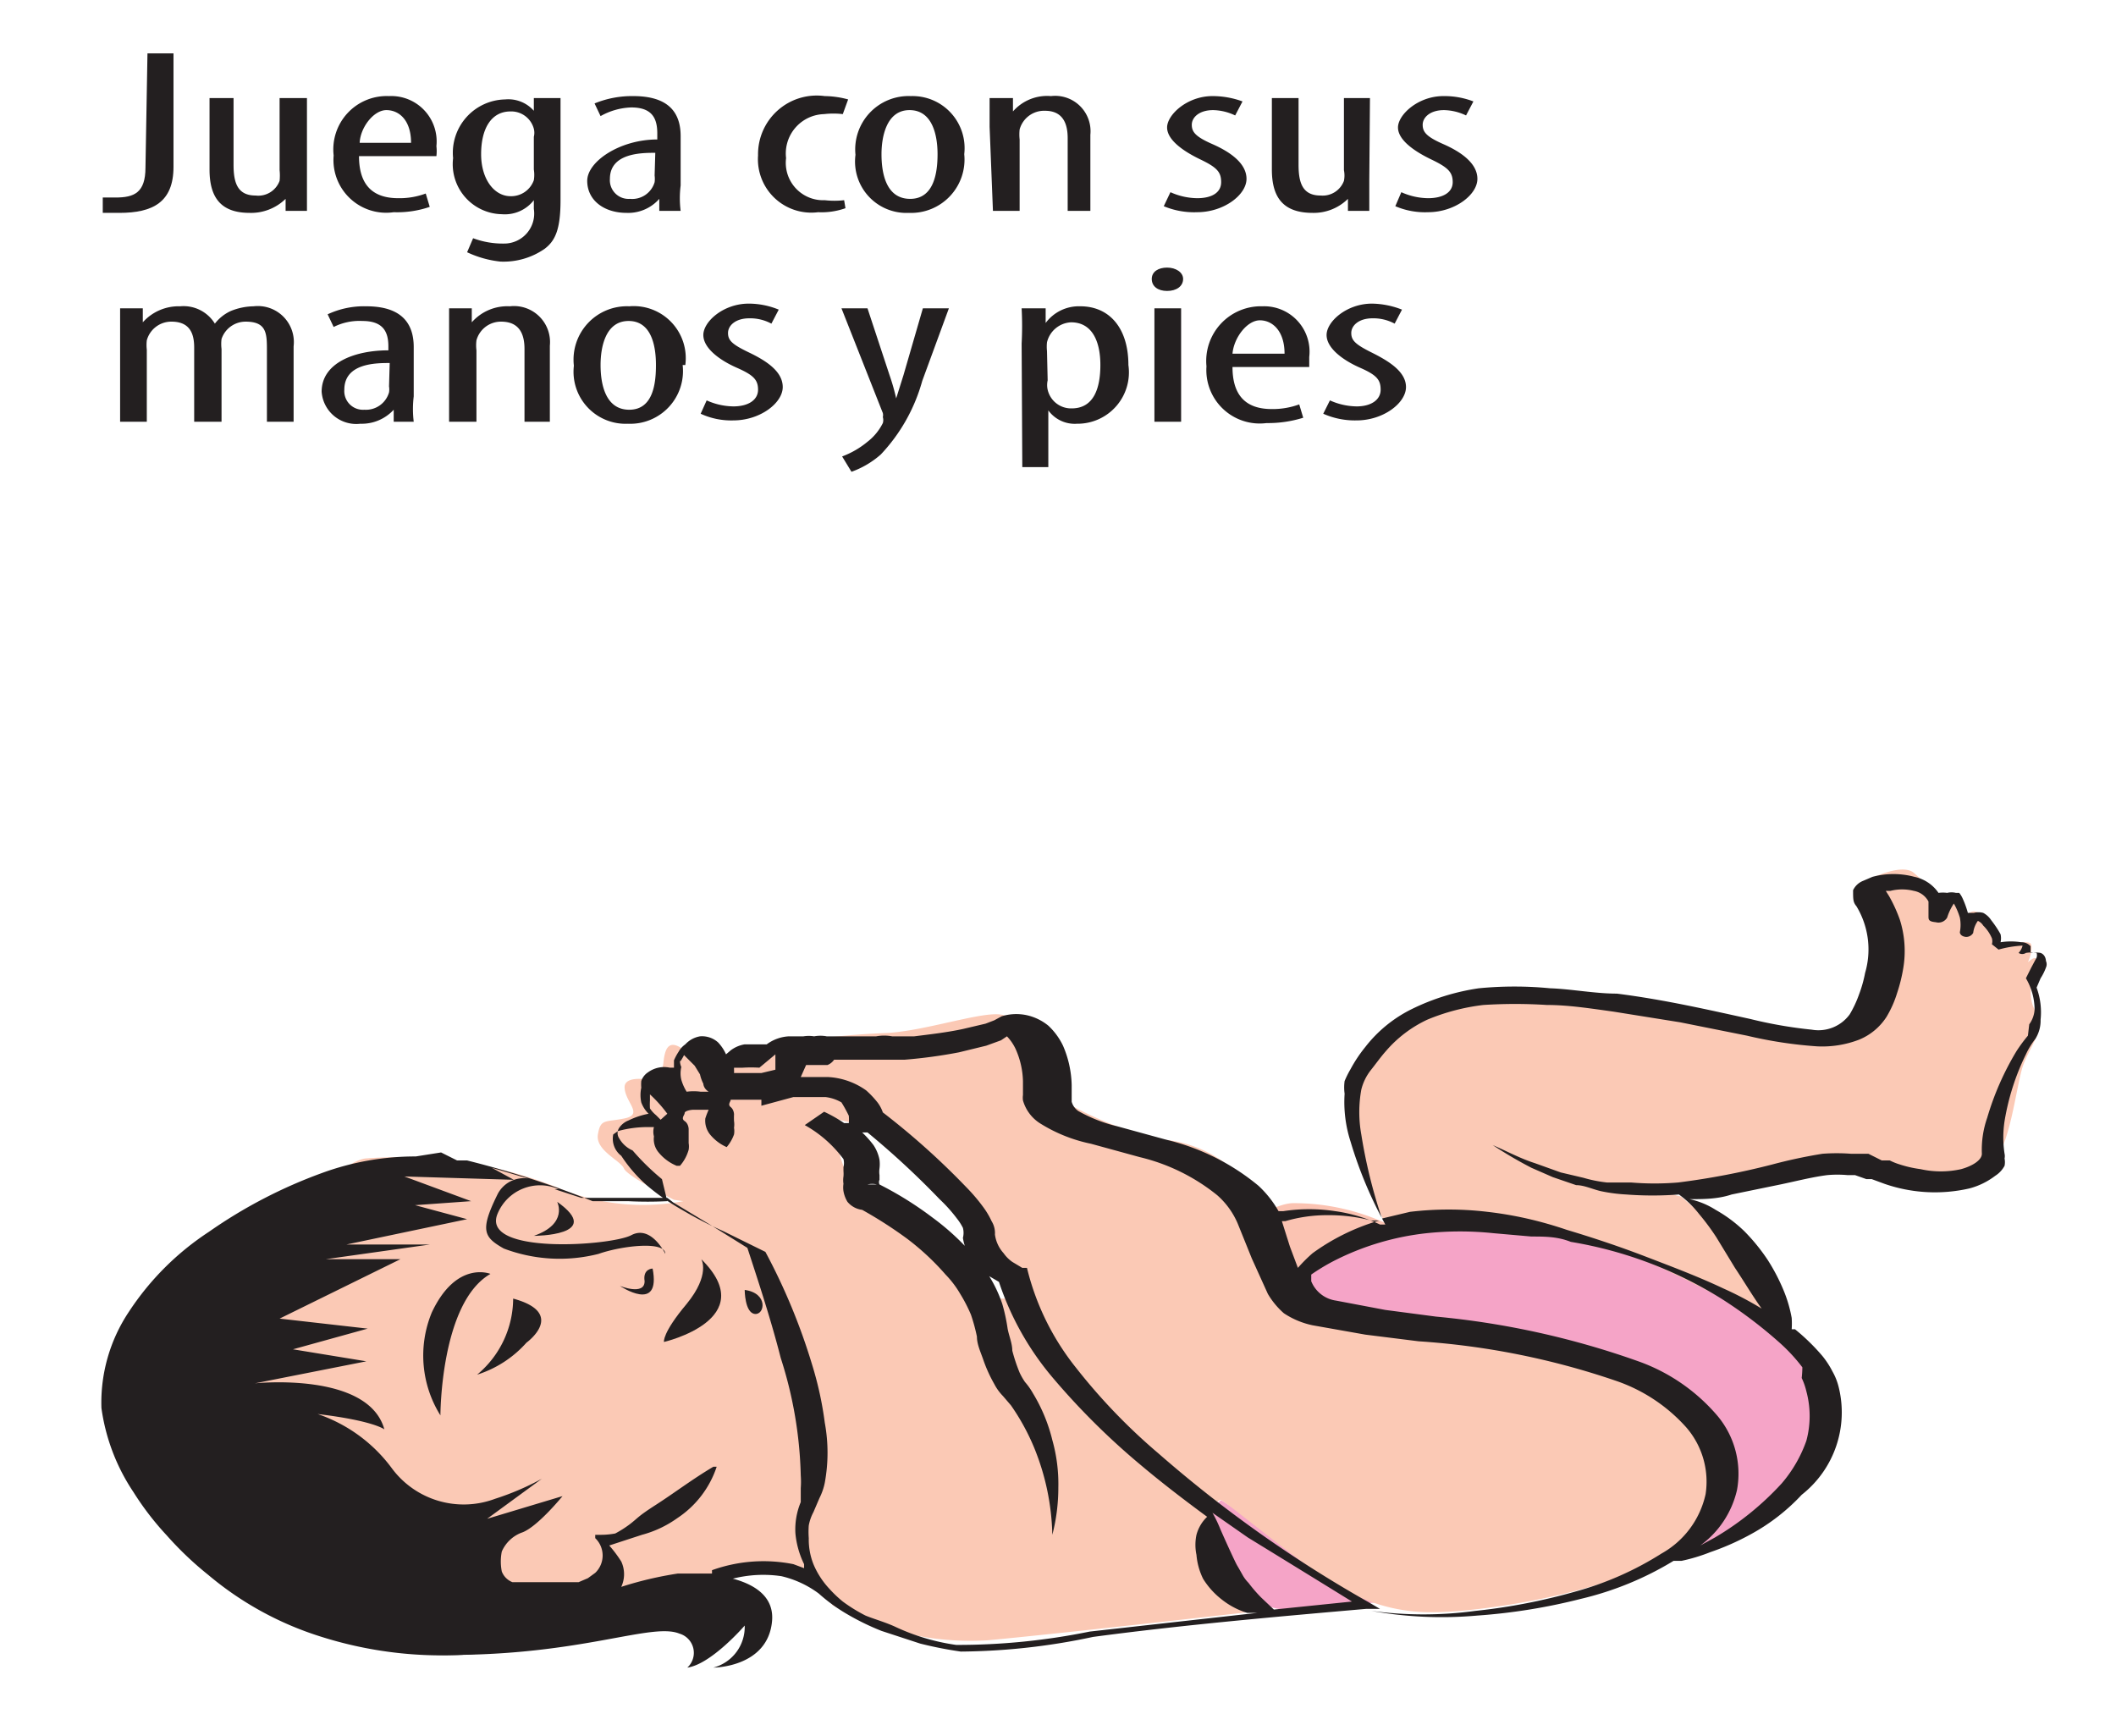 <svg id="Capa_1" data-name="Capa 1" xmlns="http://www.w3.org/2000/svg" viewBox="0 0 31.71 26.01"><defs><style>.cls-1{fill:#fbc3b2;}.cls-2{fill:#f5a4c7;}.cls-3{fill:#fbc9b5;}.cls-4{fill:#231f20;}</style></defs><title>6-5meses</title><path class="cls-1" d="M17.63,19.14s1.2-1.09,1.74-1.11a3.31,3.31,0,0,1,1.86.56c.22.29-1.43.92-1.43.92Z"/><path class="cls-2" d="M18.3,22.48s-.5.34,0,1a1.26,1.26,0,0,0,1.44.61l.92-.08Z"/><path class="cls-2" d="M19,19.33a7,7,0,0,1,2.43-1,9.16,9.16,0,0,1,5.14,1.48,3.07,3.07,0,0,1,.75,1.14,2,2,0,0,1-.77,1.68,5,5,0,0,1-1.56.69Z"/><path class="cls-3" d="M20.81,18.42a4.53,4.53,0,0,1-.55-1.61c0-.61.32-2.16,2.75-1.95s4.42.89,4.69.6a2.05,2.05,0,0,0,.37-1.08,10.91,10.91,0,0,0-.17-1.15s.58-.32.78-.15l.46.4s.15-.2.23,0a.67.67,0,0,1,.06.27s.13-.17.24-.05.22.42.28.46.47-.11.49,0-.05.26-.05.26.15-.14.12,0-.16.5,0,.74-.08.5-.19.8-.2,1.34-.52,1.52a1.21,1.21,0,0,1-1.09.2,4.08,4.08,0,0,0-1.52-.25,3.4,3.4,0,0,1-1.54.38c-1.06,0-.46.12-.46.12s.81.69.95.85A12.63,12.63,0,0,1,26.82,20s-1.5-.83-2.11-1.08S22,18,20.81,18.42"/><path class="cls-3" d="M10.24,18a3.28,3.28,0,0,1-1.9-.21,6.45,6.45,0,0,0-2.86-.43c-.66.06-3.37,3.26-2.43,4.09A13.11,13.11,0,0,0,5.8,23.29c.32.12,1.47,1.19,2.64.94s2.41-.81,3.18-.7.85.52.85.52a4.26,4.26,0,0,0,2.34.53c1.28-.12,4.24-.46,4.24-.46a1.71,1.71,0,0,1-.82-.86c-.16-.54,0-.8.07-.78s1.25,1,1.58,1.17a2.64,2.64,0,0,0,1.58.51c.9,0,3.29-.4,3.9-1.17a1.25,1.25,0,0,0,.16-1.65,2.16,2.16,0,0,0-1.55-1c-.91-.18-3.79-.46-4.35-1s-.71-1.33-.95-1.62a1.84,1.84,0,0,0-1.21-.64c-.57-.08-1.91-.62-2-1.08s-.18-.78-.5-.8-1.12.25-1.67.28a11.79,11.79,0,0,0-2.4.34c-.22.14-.23.28.22.34a9,9,0,0,1,1.6.18c.3.14,1.88,1.37,2,1.89s.12.58.48.78l.11.45-.7,0a9.35,9.35,0,0,0-1.39-1.38,1.17,1.17,0,0,1-.63-.8,2.31,2.31,0,0,0-.29-.58s1,.32.69,0-.52-.75-.71-.75a6.14,6.14,0,0,1-2-.2c-.27-.22-.31,0-.33.19a.63.63,0,0,1-.1.26s-.49-.12-.48.1.29.4,0,.46-.36,0-.4.24.34.39.39.51.75.47.75.47"/><path class="cls-4" d="M11.16,19.33s0,.34.15.36.21-.31-.15-.36"/><path class="cls-4" d="M9.66,19.2c0,.22-.37.07-.37.07s.62.42.49-.26c0,0-.15,0-.12.19"/><path class="cls-4" d="M6.47,19.67a1.69,1.69,0,0,0,.13,1.54s0-1.69.75-2.12c0,0-.51-.21-.88.58"/><path class="cls-4" d="M10.29,19.54c-.37.44-.34.57-.34.57s1.47-.34.56-1.24c0,0,.14.23-.22.67"/><path class="cls-4" d="M8,18.52s1.07,0,.35-.51c0,0,.17.33-.35.51"/><path class="cls-4" d="M7.69,19.46a1.49,1.49,0,0,1-.54,1.14,1.66,1.66,0,0,0,.74-.48s.61-.44-.2-.66"/><path class="cls-4" d="M30.39,15.52h0a2.29,2.29,0,0,0-.17.23,4.24,4.24,0,0,0-.44,1,1.45,1.45,0,0,0-.08.54c0,.09-.13.18-.31.23a1.39,1.39,0,0,1-.61,0,1.73,1.73,0,0,1-.31-.07.94.94,0,0,1-.15-.06l-.07,0,0,0-.05,0h0L28,17.29l-.26,0a2.81,2.81,0,0,0-.43,0,7.59,7.59,0,0,0-.75.16,11.31,11.31,0,0,1-1.41.27,4.22,4.22,0,0,1-.71,0c-.13,0-.24,0-.36,0a2,2,0,0,1-.35-.07l-.34-.08L23,17.43c-.22-.07-.42-.18-.63-.27l0,0a6.33,6.33,0,0,0,.58.34l.32.14.35.12c.12,0,.24.06.37.09a2.47,2.47,0,0,0,.38.05,5.21,5.21,0,0,0,.79,0h0a1.49,1.49,0,0,1,.3.29,3.54,3.54,0,0,1,.26.35L26,19c.14.21.27.43.4.61a5.12,5.12,0,0,0-.57-.3c-.38-.18-.78-.33-1.17-.48s-.78-.28-1.18-.4a5.9,5.9,0,0,0-.6-.17,5.58,5.58,0,0,0-.59-.1,4.91,4.91,0,0,0-1.16,0l-.42.1A7.73,7.73,0,0,1,20.4,17a1.89,1.89,0,0,1,0-.67.77.77,0,0,1,.14-.29c.08-.1.15-.2.23-.29a1.85,1.85,0,0,1,.62-.47,3.14,3.14,0,0,1,.84-.22,7.49,7.49,0,0,1,.95,0c.32,0,.64.05,1,.1l1,.16,1,.2a6.43,6.43,0,0,0,1.05.16,1.54,1.54,0,0,0,.63-.1.89.89,0,0,0,.41-.34,1.59,1.59,0,0,0,.16-.36,2.37,2.37,0,0,0,.09-.36,1.55,1.55,0,0,0-.05-.74,2.21,2.21,0,0,0-.16-.35l-.05-.08h0l.07,0a.72.72,0,0,1,.35,0,.31.31,0,0,1,.22.16v.22h0c0,.05,0,.08.11.09a.15.15,0,0,0,.17-.07.81.81,0,0,1,.1-.21h0a1,1,0,0,1,.09.21.57.57,0,0,1,0,.22h0s0,.06.09.07a.12.12,0,0,0,.11-.06.38.38,0,0,1,.07-.18s0,0,0,0,0,0,0,0a.18.18,0,0,1,.08.07.59.59,0,0,1,.13.19.16.16,0,0,1,0,.09.11.11,0,0,1,0,0v0l.1.08a1.69,1.69,0,0,1,.36-.06h0s0,0,0,0a.24.24,0,0,1-.06.11,0,0,0,0,0,0,0,.1.1,0,0,0,.11,0,.48.48,0,0,1,.16,0s0,0,0,0a.11.11,0,0,1,0,.07l-.08.15-.08.16a0,0,0,0,0,0,0h0a.93.93,0,0,1,.13.47.42.42,0,0,1-.08.22M27,20.65h0a1,1,0,0,1,.07.2,1.42,1.42,0,0,1,0,.74,2,2,0,0,1-.37.64,4.34,4.34,0,0,1-1,.81l-.22.12a1.42,1.42,0,0,0,.55-.83,1.35,1.35,0,0,0-.29-1.11,2.78,2.78,0,0,0-1.16-.81,12.48,12.48,0,0,0-3.06-.68l-.76-.1-.74-.14a.47.47,0,0,1-.37-.29l0-.1a3.06,3.06,0,0,1,.33-.2,4,4,0,0,1,1.4-.42,4.8,4.8,0,0,1,1,0l.57.05c.2,0,.39,0,.59.08a6.16,6.16,0,0,1,2.27.86,6.78,6.78,0,0,1,.88.67,2.6,2.6,0,0,1,.32.35A1.62,1.62,0,0,1,27,20.65ZM19.21,18.3h0l.05,0a2.22,2.22,0,0,1,.63-.09,2.54,2.54,0,0,1,.66.08l.12,0a3.23,3.23,0,0,0-1,.49,2.24,2.24,0,0,0-.22.22l-.12-.32Zm8.92-5h0S28.12,13.3,28.13,13.3ZM15.19,15.43ZM13,15.79Zm-.41,0Zm-1,.7Zm.3-.05h.06l.22,0h.2a.62.62,0,0,1,.24.08,2,2,0,0,1,.11.2.61.61,0,0,1,0,.11v0h0l-.07,0a2.14,2.14,0,0,0-.3-.17l-.29.2a.05.05,0,0,1,0,0h0a1.83,1.83,0,0,1,.58.51.24.24,0,0,1,0,.12v.06a.45.45,0,0,1,0,.08.36.36,0,0,0,0,.11.37.37,0,0,0,0,.11.46.46,0,0,0,.06.16.34.34,0,0,0,.22.12,6.4,6.4,0,0,1,.67.43,3.78,3.78,0,0,1,.58.54,1.48,1.48,0,0,1,.22.29,2.29,2.29,0,0,1,.16.31,2.62,2.62,0,0,1,.09.33c0,.12.06.24.1.36a2.14,2.14,0,0,0,.16.35.75.75,0,0,0,.13.18l.12.14a3.33,3.33,0,0,1,.35.64A3.64,3.64,0,0,1,15.77,23a2.82,2.82,0,0,0,.09-.71,2.43,2.43,0,0,0-.09-.71,2.48,2.48,0,0,0-.29-.7,1,1,0,0,0-.12-.17,1,1,0,0,1-.08-.14,2.55,2.55,0,0,1-.11-.33c0-.11-.05-.22-.07-.33a2.74,2.74,0,0,0-.08-.37,2,2,0,0,0-.4-.69,3.67,3.67,0,0,0-.64-.6,5.19,5.19,0,0,0-.8-.5h0a.08.08,0,0,1,0-.07v-.07a.36.36,0,0,1,0-.1.53.53,0,0,0,0-.13.6.6,0,0,0-.09-.22,1.54,1.54,0,0,0-.17-.19l.08,0,0,0a12.63,12.63,0,0,1,1.08,1,2.26,2.26,0,0,1,.26.29.8.8,0,0,1,.09.14.3.3,0,0,1,0,.15.72.72,0,0,0,.19.39,1,1,0,0,0,.18.17l.17.1a4.32,4.32,0,0,0,.81,1.44,10.74,10.74,0,0,0,1.31,1.3c.32.27.66.53,1,.78a.58.58,0,0,0-.16.27.73.73,0,0,0,0,.3,1,1,0,0,0,.1.36,1.18,1.18,0,0,0,.28.31,1.16,1.16,0,0,0,.38.2l.15,0-2.51.28a9.9,9.9,0,0,1-2,.2,3.19,3.19,0,0,1-.91-.27c-.15-.07-.33-.12-.45-.17a2.39,2.39,0,0,1-.34-.21,1.8,1.8,0,0,1-.2-.19,1.24,1.24,0,0,1-.24-.37,1,1,0,0,1-.07-.39,1.25,1.25,0,0,1,0-.19.69.69,0,0,1,.07-.2l.09-.21a.9.9,0,0,0,.08-.23,2.48,2.48,0,0,0,0-.9,5.19,5.19,0,0,0-.19-.87,9.14,9.14,0,0,0-.7-1.69l0,0h0l-.63-.31a6,6,0,0,1-.62-.32,3.34,3.34,0,0,1-.53-.37,2.18,2.18,0,0,1-.38-.44h0A.32.32,0,0,1,9.19,17s0,0,.07-.05a1.68,1.68,0,0,1,.47-.06H9.8a.27.27,0,0,0,0,.14.31.31,0,0,0,.07.24.69.69,0,0,0,.27.2h.05a.62.62,0,0,0,.13-.24.3.3,0,0,0,0-.1s0-.07,0-.1l0-.11s0-.08-.06-.12,0-.09,0-.12.08-.05.14-.05h.14l.08,0a1.12,1.12,0,0,0-.05.13.33.33,0,0,0,.07.24.67.67,0,0,0,.25.19h0A.61.61,0,0,0,11,17a.3.3,0,0,0,0-.1.33.33,0,0,0,0-.1,1,1,0,0,1,0-.1s0-.07-.05-.11,0-.08,0-.11h.46l0,.09ZM20.26,24h0l-1.17.12-.19-.18a2.15,2.15,0,0,1-.19-.22.54.54,0,0,1-.09-.12s-.05-.09-.08-.14-.18-.38-.25-.54a2,2,0,0,0-.12-.25l.53.37Q19.45,23.5,20.26,24Zm-9.59-.42h-.51a5.44,5.44,0,0,0-.85.2s0,0,0,0a.45.45,0,0,0,0-.38,1.88,1.88,0,0,0-.18-.24L9.62,23a1.63,1.63,0,0,0,.53-.25,1.48,1.48,0,0,0,.59-.77l-.05,0c-.32.19-.58.39-.86.57s-.26.19-.39.29a1.64,1.64,0,0,1-.22.14A1.17,1.17,0,0,1,9,23l-.08,0,0,.05a.36.36,0,0,1,0,.52l-.11.08-.14.06-.07,0-.11,0-.19,0-.36,0H7.81l-.13,0a.28.28,0,0,1-.16-.16.76.76,0,0,1,0-.3h0a.53.53,0,0,1,.29-.28c.23-.07.62-.55.62-.55l-1.13.34.82-.6a4,4,0,0,1-.7.3A1.34,1.34,0,0,1,5.87,22a2.3,2.3,0,0,0-1.11-.81c.84.1,1,.23,1,.23-.24-.87-1.94-.69-1.94-.69l1.67-.33-1.1-.18,1.12-.31-1.32-.15L6,18.87H4.88l1.56-.22-1.25,0L7,18.27l-.78-.21L7.06,18l-1-.37,1.64.05-.33-.18.54.16a.44.44,0,0,0-.46.25c-.26.53-.2.63.1.8a2.36,2.36,0,0,0,1.42.08c.34-.12,1-.2,1,0,0,0-.21-.44-.51-.28s-2.28.3-2-.33a.69.69,0,0,1,.91-.36l-.06,0,.4.13.07,0,.08,0,.16,0c.11,0,.22,0,.33,0s.44,0,.65,0h0l.09.07.58.35.53.33c.18.55.36,1.1.5,1.65A6.18,6.18,0,0,1,12,22.11a1.29,1.29,0,0,1,0,.19l0,.1,0,.11a1.06,1.06,0,0,0-.08.47,1.33,1.33,0,0,0,.13.46l0,.06-.16-.06A2.28,2.28,0,0,0,10.67,23.53ZM10,16.69h0l-.1.09-.07-.07a.43.43,0,0,1-.09-.1,1,1,0,0,1,0-.12V16.4l0,0A2,2,0,0,1,10,16.69Zm.2-.79h0s.05-.08.05-.09l0,0h0l.16.16.08.13s0,0,0,0a.58.58,0,0,0,.05.14s0,.07.08.12l-.12,0a.76.76,0,0,0-.21,0l0,0a.05.05,0,0,1,0,0,.71.71,0,0,1-.08-.18.41.41,0,0,1,0-.19A.24.24,0,0,1,10.19,15.9ZM11,16h.13a2.08,2.08,0,0,1,.25,0l.24-.2v0s0,0,0,0h0v.23h0l-.21.05H11a.43.43,0,0,0,0-.05S11,16,11,16Zm1.13-.28Zm-.48.05ZM13,17.75h0a.28.28,0,0,1,.14,0ZM30.52,14.8l.06-.14a.8.8,0,0,0,.08-.16.12.12,0,0,0,0-.1s0-.09-.08-.12a.44.44,0,0,0-.15,0s0,0,0,0,0-.07,0-.1a.18.18,0,0,0-.14-.06,1,1,0,0,0-.31,0s0,0,0,0a.27.27,0,0,0,0-.12,1.53,1.53,0,0,0-.14-.21.32.32,0,0,0-.12-.11.26.26,0,0,0-.14,0l-.09,0a1.43,1.43,0,0,0-.08-.22.35.35,0,0,0-.05-.08l-.05,0a.28.28,0,0,0-.13,0,.5.5,0,0,0-.13,0,.58.58,0,0,0-.36-.24,1.21,1.21,0,0,0-.63,0l-.14.06a.28.28,0,0,0-.15.14c0,.14,0,.18.05.24a1.25,1.25,0,0,1,.13,1,1.92,1.92,0,0,1-.09.32,1.68,1.68,0,0,1-.14.3.58.58,0,0,1-.57.23,6.59,6.59,0,0,1-.92-.16c-.64-.14-1.29-.29-2-.38-.33,0-.69-.07-1-.08a5.51,5.51,0,0,0-1.07,0,3.39,3.39,0,0,0-1,.31,2,2,0,0,0-.7.57,2.1,2.1,0,0,0-.22.33,1.5,1.5,0,0,0-.09.18.72.72,0,0,0,0,.19,1.93,1.93,0,0,0,.09.72,6.29,6.29,0,0,0,.52,1.24l-.08,0a2.32,2.32,0,0,0-.67-.2,2.59,2.59,0,0,0-.78,0h-.07a1.57,1.57,0,0,0-.3-.38,3.39,3.39,0,0,0-1.38-.69l-.73-.2a2.26,2.26,0,0,1-.59-.23.25.25,0,0,1-.1-.14s0,0,0-.05v-.2a1.57,1.57,0,0,0-.13-.59,1,1,0,0,0-.22-.3.78.78,0,0,0-.26-.14.74.74,0,0,0-.44,0l-.11.06,0,0-.13.05-.34.08c-.23.05-.49.08-.73.11h-.27s-.07,0,0,0h-.06a.66.66,0,0,0-.24,0l-.14,0h-.36l-.15,0,0,0-.09,0a.52.52,0,0,0-.19,0,.49.49,0,0,0-.16,0h-.22a.61.61,0,0,0-.33.12l0,0h-.12l-.21,0a.48.48,0,0,0-.21.09l-.07.06a.63.63,0,0,0-.12-.18.36.36,0,0,0-.27-.09.39.39,0,0,0-.22.12.33.33,0,0,0-.1.11.83.83,0,0,0-.07.13l0,.11-.06,0a.41.41,0,0,0-.33.07.25.25,0,0,0-.1.13.62.62,0,0,0,0,.1.53.53,0,0,0,0,.22.45.45,0,0,0,.11.17,1.18,1.18,0,0,0-.3.1.3.3,0,0,0-.14.11.14.14,0,0,0,0,.16.43.43,0,0,0,.2.18,3.58,3.58,0,0,0,.44.43L10,18a5.72,5.72,0,0,1-.59,0l-.32,0-.14,0-.07,0,0,0,0,0a14.28,14.28,0,0,0-1.88-.61H6.85l-.24-.12-.38.06a4.06,4.06,0,0,0-1.41.25,7.3,7.3,0,0,0-1.69.88,4.15,4.15,0,0,0-1.2,1.2,2.45,2.45,0,0,0-.41,1.44A3,3,0,0,0,2,22.36a4.33,4.33,0,0,0,.5.65,5,5,0,0,0,.62.59,4.88,4.88,0,0,0,1.67.92,6,6,0,0,0,2.12.28A8.46,8.46,0,0,0,9,24.41q.48-.15.93-.33c.31-.12.6-.27.88-.37a1.85,1.85,0,0,1,.9-.09,1.51,1.51,0,0,1,.56.26,2.55,2.55,0,0,0,.41.3,3.73,3.73,0,0,0,.53.26l.58.19a6,6,0,0,0,.61.12l0,0-.08,0a9.78,9.78,0,0,0,2.06-.22c1.35-.18,2.72-.3,4.09-.42l.21,0-.17-.1a18.89,18.89,0,0,1-3.15-2.23,8.83,8.83,0,0,1-1.24-1.29A3.84,3.84,0,0,1,15.39,19l0,0-.07,0-.15-.09a.53.53,0,0,1-.13-.13.52.52,0,0,1-.13-.28.34.34,0,0,0-.05-.2,1.18,1.18,0,0,0-.11-.19,2.69,2.69,0,0,0-.27-.32,11.2,11.2,0,0,0-1.25-1.12.53.53,0,0,0-.08-.15,1.41,1.41,0,0,0-.17-.18,1.08,1.08,0,0,0-.57-.2H12l.08-.18h0l.07,0h.15l.1,0a.22.22,0,0,0,.1-.08h.85l.21,0a7.5,7.5,0,0,0,.81-.11l.41-.1.22-.08.09-.06h0a.7.7,0,0,1,.13.19,1.25,1.25,0,0,1,.11.48v.21a.28.28,0,0,0,0,.08.6.6,0,0,0,.25.34,2.31,2.31,0,0,0,.77.31l.73.2a2.93,2.93,0,0,1,1.16.57,1.18,1.18,0,0,1,.31.43l.21.52.24.53a1.18,1.18,0,0,0,.24.29,1.23,1.23,0,0,0,.43.18l.79.14.8.1a11.44,11.44,0,0,1,2.95.59,2.49,2.49,0,0,1,1.06.7,1.24,1.24,0,0,1,.29,1,1.35,1.35,0,0,1-.66.89,4.76,4.76,0,0,1-1.29.57,8.85,8.85,0,0,1-1.5.29,5.82,5.82,0,0,1-1.56,0v0a6,6,0,0,0,1.59.07,8.79,8.79,0,0,0,1.55-.25,4.78,4.78,0,0,0,1.39-.57h0l.12,0a2.66,2.66,0,0,0,.43-.13,3.82,3.82,0,0,0,.61-.27A3,3,0,0,0,27,22.4a1.57,1.57,0,0,0,.55-1.63.91.91,0,0,0-.09-.22,1.3,1.3,0,0,0-.15-.23,3.11,3.11,0,0,0-.41-.4l-.05,0a1.28,1.28,0,0,0,0-.17,2,2,0,0,0-.12-.41,2.91,2.91,0,0,0-.24-.46,2.86,2.86,0,0,0-.35-.43,2.08,2.08,0,0,0-.43-.32,1.19,1.19,0,0,0-.39-.16h0c.21,0,.42,0,.63-.07l.73-.15c.24-.05.47-.11.7-.14a1.66,1.66,0,0,1,.31,0h.11l.17.06h0l0,0,.08,0,.19.07a2.31,2.31,0,0,0,1.27.07,1.09,1.09,0,0,0,.39-.19.4.4,0,0,0,.14-.15.28.28,0,0,0,0-.11.16.16,0,0,0,0-.07,1.62,1.62,0,0,1,0-.49,3.58,3.58,0,0,1,.32-1,1.18,1.18,0,0,1,.14-.23.51.51,0,0,0,.08-.29A1.07,1.07,0,0,0,30.52,14.8Z"/><path class="cls-4" d="M2.21.8H2.6V2.5c0,.53-.31.69-.81.69l-.25,0,0-.23h.19c.28,0,.45-.07.45-.45Z"/><path class="cls-4" d="M4.6,2.7c0,.19,0,.34,0,.46H4.28l0-.18h0a.74.74,0,0,1-.54.21c-.43,0-.6-.23-.6-.65V1.47H3.5v1c0,.27.06.46.33.46a.34.34,0,0,0,.36-.22.78.78,0,0,0,0-.16V1.47H4.6Z"/><path class="cls-4" d="M6.16,2.14h0c0-.34-.18-.49-.37-.49s-.39.26-.4.49Zm-.78.2c0,.52.3.63.59.63a1.12,1.12,0,0,0,.41-.07l.06.2a1.5,1.5,0,0,1-.54.08A.79.79,0,0,1,5,2.33a.8.8,0,0,1,.83-.89.68.68,0,0,1,.71.75.66.66,0,0,1,0,.15Z"/><path class="cls-4" d="M8,2.05H8a.24.24,0,0,0,0-.12.35.35,0,0,0-.35-.26c-.29,0-.44.26-.44.64s.2.63.44.63A.36.36,0,0,0,8,2.7a.5.5,0,0,0,0-.16Zm.4-.58c0,.11,0,.27,0,.53V3c0,.44-.08.61-.24.73a1.08,1.08,0,0,1-.66.19A1.55,1.55,0,0,1,7,3.78l.09-.21a1.27,1.27,0,0,0,.46.08A.45.45,0,0,0,8,3.13V3H8a.55.55,0,0,1-.48.21.75.75,0,0,1-.73-.84.8.8,0,0,1,.78-.88A.51.51,0,0,1,8,1.66h0l0-.19Z"/><path class="cls-4" d="M9.82,2.29h0c-.2,0-.68,0-.68.39a.28.28,0,0,0,.3.3.35.35,0,0,0,.37-.25.38.38,0,0,0,0-.1Zm.06.87,0-.18h0a.62.62,0,0,1-.49.21c-.34,0-.59-.19-.59-.48s.49-.62,1.05-.62V2c0-.23-.08-.39-.39-.39A1,1,0,0,0,9,1.74l-.09-.19a1.48,1.48,0,0,1,.58-.11c.5,0,.71.22.71.6v.74a1.5,1.5,0,0,0,0,.38Z"/><path class="cls-4" d="M12.67,3.12a1.07,1.07,0,0,1-.41.06.8.8,0,0,1-.9-.85.88.88,0,0,1,1-.89,1.38,1.38,0,0,1,.35.05l-.08.22a1.21,1.21,0,0,0-.28,0,.59.59,0,0,0-.57.66.56.56,0,0,0,.58.63,1.27,1.27,0,0,0,.29,0Z"/><path class="cls-4" d="M13.21,2.31h0c0,.29.07.67.43.67s.41-.4.41-.67-.07-.66-.42-.66-.42.41-.42.66m1.24,0a.8.8,0,0,1-.83.88.77.77,0,0,1-.8-.87.8.8,0,0,1,.83-.88A.78.78,0,0,1,14.45,2.31Z"/><path class="cls-4" d="M14.83,1.9c0-.2,0-.3,0-.43h.35l0,.2h0a.68.68,0,0,1,.57-.23.53.53,0,0,1,.59.58V3.16H16V2.07c0-.2-.06-.41-.34-.41a.38.38,0,0,0-.38.28.71.71,0,0,0,0,.15V3.16h-.4Z"/><path class="cls-4" d="M17.54,2.88a1,1,0,0,0,.4.09c.23,0,.36-.09.36-.24s-.06-.22-.31-.34-.5-.29-.5-.48.3-.47.68-.47a1.3,1.3,0,0,1,.45.08l-.11.21a.8.8,0,0,0-.33-.08c-.21,0-.32.11-.32.22s.06.18.31.29.51.28.51.52-.34.5-.74.5a1.18,1.18,0,0,1-.5-.09Z"/><path class="cls-4" d="M20.52,2.7c0,.19,0,.34,0,.46H20.2l0-.18h0a.73.73,0,0,1-.53.21c-.44,0-.61-.23-.61-.65V1.47h.4v1c0,.27.06.46.33.46a.34.34,0,0,0,.35-.22.41.41,0,0,0,0-.16V1.47h.39Z"/><path class="cls-4" d="M21,2.88a1,1,0,0,0,.4.09c.23,0,.37-.09.37-.24s-.07-.22-.32-.34-.5-.29-.5-.48.3-.47.68-.47a1.21,1.21,0,0,1,.45.08l-.11.21a.8.8,0,0,0-.33-.08c-.21,0-.32.11-.32.22s.06.18.31.29.51.28.51.52-.34.5-.74.5a1.13,1.13,0,0,1-.49-.09Z"/><path class="cls-4" d="M1.8,5.06c0-.2,0-.3,0-.44h.34l0,.21h0a.72.72,0,0,1,.56-.24.55.55,0,0,1,.52.26h0a.63.63,0,0,1,.24-.19.94.94,0,0,1,.34-.07.54.54,0,0,1,.6.6V6.32H4V5.26C4,5,4,4.82,3.68,4.82a.38.38,0,0,0-.36.26.61.61,0,0,0,0,.15V6.32H2.91V5.21c0-.19-.05-.39-.34-.39a.38.38,0,0,0-.37.28.61.61,0,0,0,0,.14V6.32H1.8Z"/><path class="cls-4" d="M5.84,5.44h0c-.2,0-.68,0-.68.4a.28.28,0,0,0,.3.3.36.36,0,0,0,.37-.26.28.28,0,0,0,0-.09Zm.06.88,0-.18h0a.65.65,0,0,1-.5.21.52.52,0,0,1-.58-.48c0-.43.49-.62,1-.62V5.19c0-.22-.08-.38-.39-.38A.86.86,0,0,0,5,4.9l-.09-.19a1.29,1.29,0,0,1,.58-.12c.5,0,.71.23.71.61v.74a1.58,1.58,0,0,0,0,.38Z"/><path class="cls-4" d="M6.73,5.06c0-.2,0-.3,0-.44h.34l0,.21h0a.71.71,0,0,1,.57-.24.54.54,0,0,1,.6.59V6.32H7.86V5.23c0-.2-.06-.41-.35-.41a.38.38,0,0,0-.37.28.61.61,0,0,0,0,.15V6.32H6.73Z"/><path class="cls-4" d="M9,5.47H9c0,.28.07.67.43.67s.4-.4.4-.67-.06-.66-.41-.66S9,5.21,9,5.47m1.23,0a.79.79,0,0,1-.82.88.78.78,0,0,1-.81-.87.8.8,0,0,1,.83-.89A.78.78,0,0,1,10.27,5.47Z"/><path class="cls-4" d="M10.59,6a1,1,0,0,0,.4.09c.23,0,.37-.1.37-.25s-.07-.22-.32-.33-.5-.29-.5-.49.3-.47.68-.47a1.18,1.18,0,0,1,.45.09l-.11.21a.67.67,0,0,0-.33-.08c-.21,0-.32.11-.32.22s.06.17.31.29.51.28.51.52-.34.5-.74.5a1.09,1.09,0,0,1-.49-.1Z"/><path class="cls-4" d="M13,4.62l.33,1a3.21,3.21,0,0,1,.1.35h0l.11-.35.29-1h.39l-.4,1.09a2.62,2.62,0,0,1-.62,1.1,1.35,1.35,0,0,1-.44.26l-.14-.23A1.31,1.31,0,0,0,13,6.62a.81.81,0,0,0,.23-.28.16.16,0,0,0,0-.09.13.13,0,0,0,0-.06l-.62-1.57Z"/><path class="cls-4" d="M15.7,5.7h0a.32.32,0,0,0,0,.14.36.36,0,0,0,.36.28c.33,0,.43-.3.43-.65s-.12-.64-.44-.64a.39.39,0,0,0-.36.3.62.62,0,0,0,0,.13Zm-.39-.55a5,5,0,0,0,0-.53h.36l0,.22h0a.62.62,0,0,1,.52-.25c.43,0,.72.32.72.88a.77.77,0,0,1-.77.88.49.49,0,0,1-.43-.2h0V7h-.39Z"/><path class="cls-4" d="M17.3,6.32h0V4.62h.4v1.7Zm.43-2.14c0,.11-.1.18-.24.18s-.23-.07-.23-.18.1-.17.23-.17S17.73,4.08,17.73,4.18Z"/><path class="cls-4" d="M19.25,5.3h0c0-.34-.18-.5-.37-.5s-.39.26-.41.5Zm-.78.2c0,.52.3.63.59.63a1.16,1.16,0,0,0,.41-.07l.06.2a1.77,1.77,0,0,1-.55.08.8.8,0,0,1-.9-.85.82.82,0,0,1,.84-.9.68.68,0,0,1,.7.76V5.5Z"/><path class="cls-4" d="M19.93,6a1,1,0,0,0,.4.09c.22,0,.36-.1.36-.25s-.06-.22-.31-.33-.5-.29-.5-.49.3-.47.68-.47a1.27,1.27,0,0,1,.45.09l-.11.21a.67.67,0,0,0-.33-.08c-.21,0-.32.11-.32.22s.06.17.3.29.52.28.52.52-.34.5-.74.5a1.17,1.17,0,0,1-.5-.1Z"/><path class="cls-4" d="M10.49,23.59s1.14,0,1.08.7-.88.7-.88.7a.63.63,0,0,0,.47-.63s-.5.58-.86.63a.3.3,0,0,0-.12-.51c-.42-.17-1.47.33-3.5.32s3.81-1.21,3.81-1.21"/></svg>